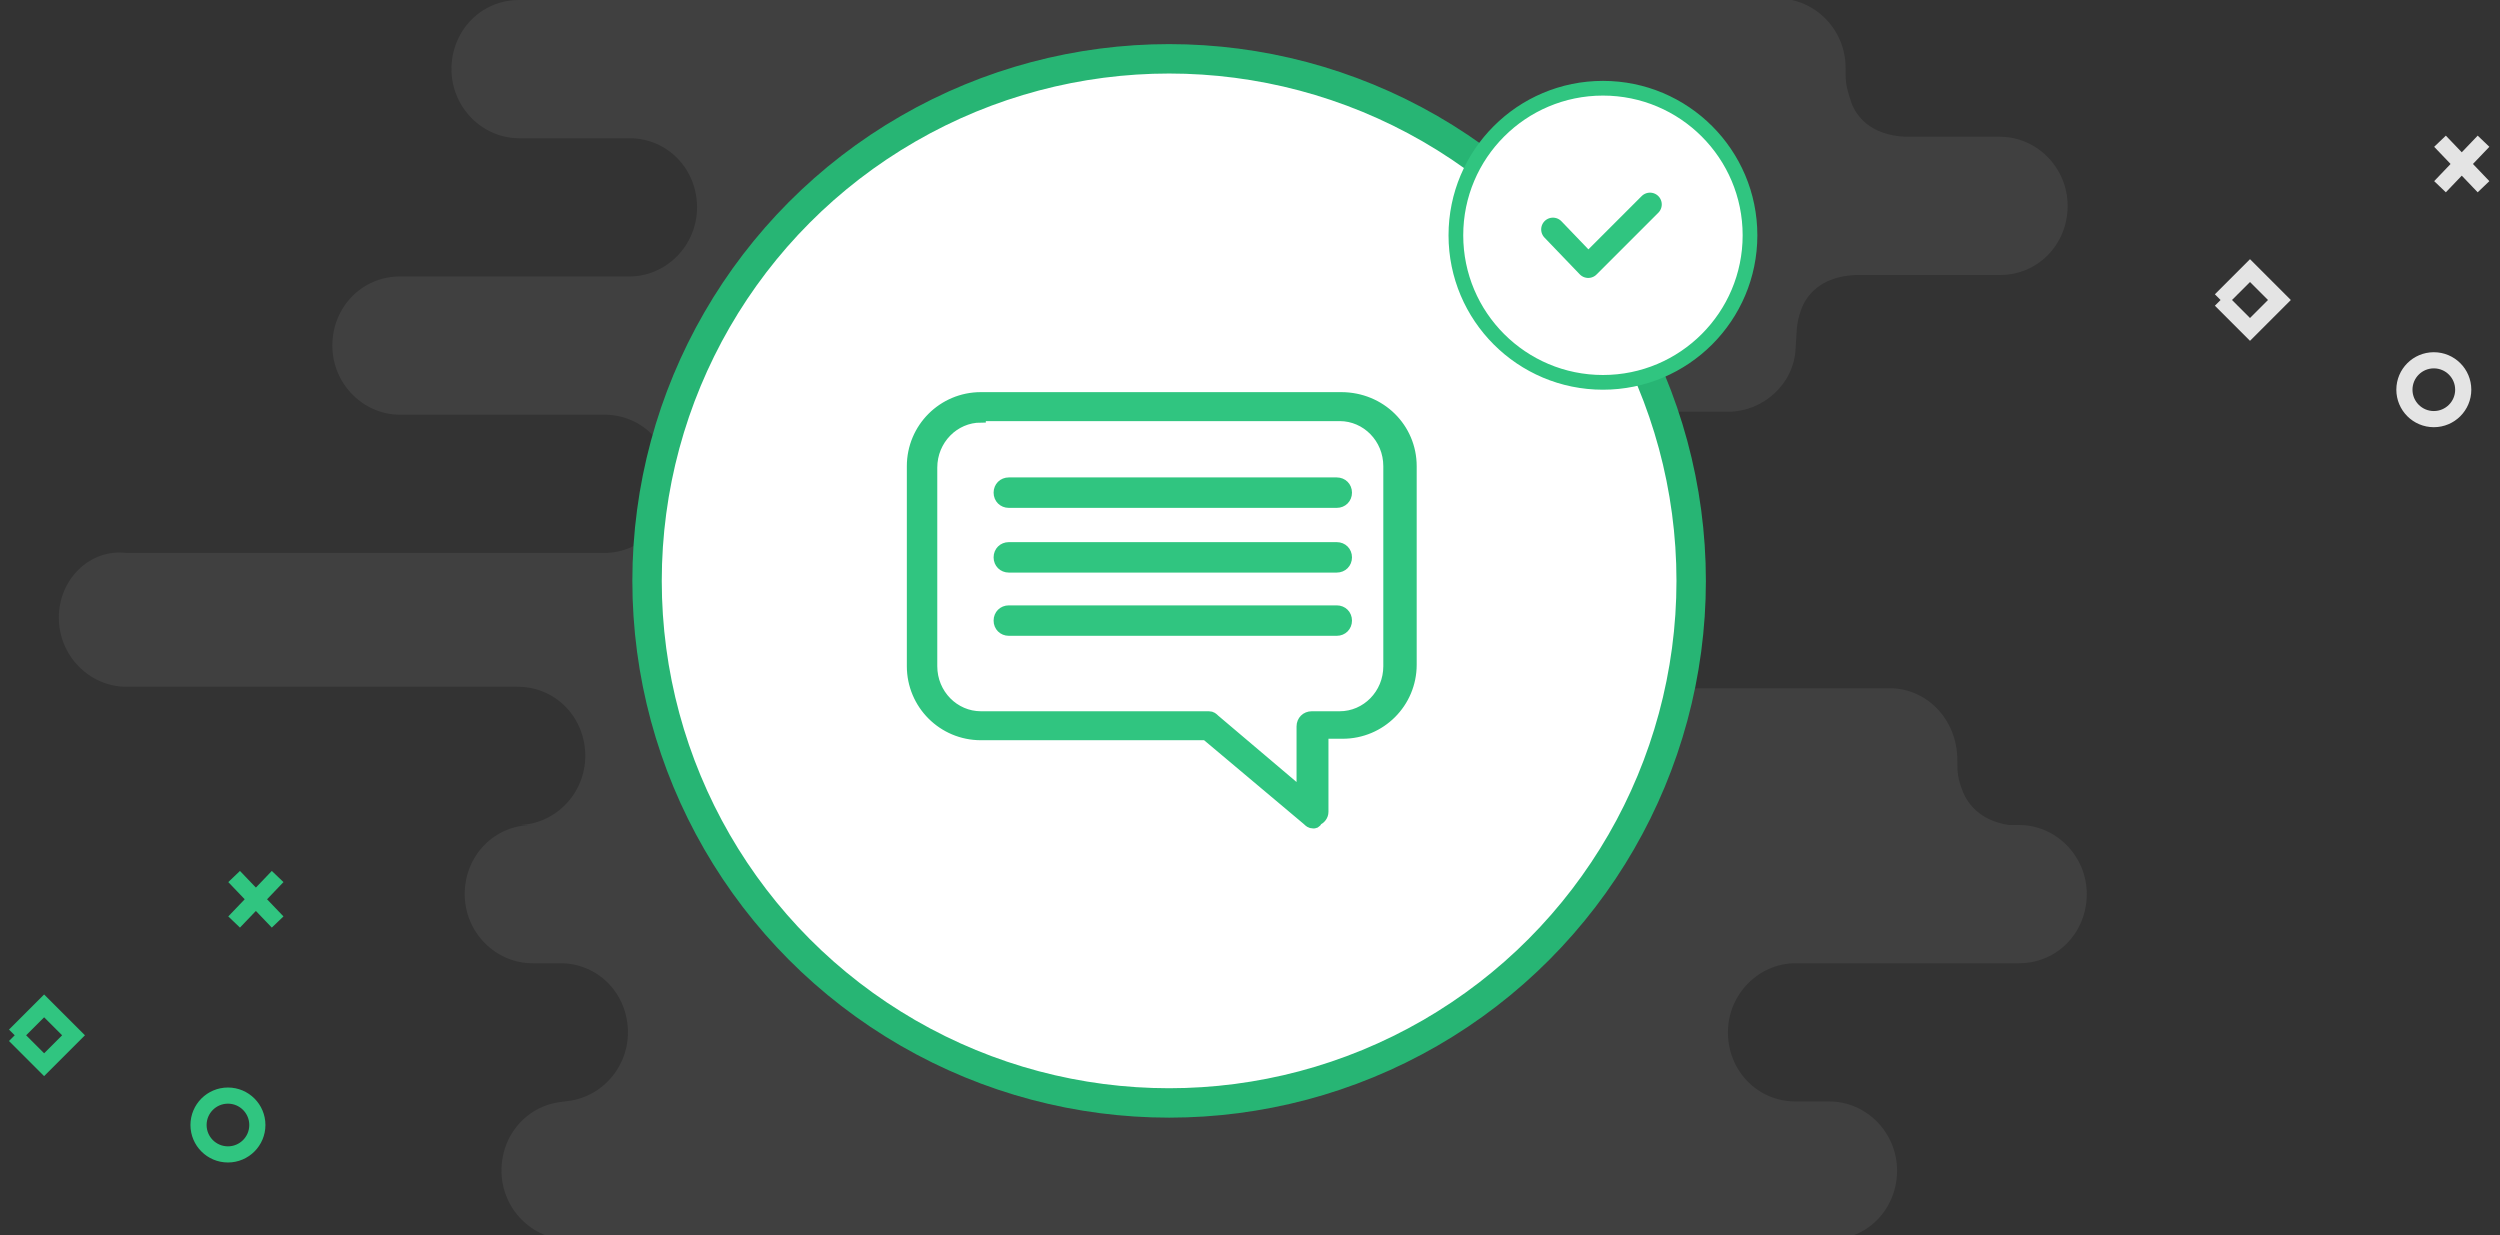 <?xml version="1.0" encoding="utf-8"?>
<!-- Generator: Adobe Illustrator 19.2.0, SVG Export Plug-In . SVG Version: 6.00 Build 0)  -->
<svg version="1.1" id="Capa_1" xmlns="http://www.w3.org/2000/svg" xmlns:xlink="http://www.w3.org/1999/xlink" x="0px" y="0px"
	 viewBox="0 0 170 84" style="enable-background:new 0 0 170 84;" xml:space="preserve">
<rect x="0" y="0" width="170" height="84" fill="#333333" stroke="none"/>
<style type="text/css">
	.st0{fill:none;stroke:#30C580;stroke-width:1.098;}
	.st1{fill:none;stroke:#30C580;stroke-width:1.098;stroke-linecap:square;}
	.st2{fill:none;stroke:#E4E4E4;stroke-width:1.098;}
	.st3{fill:none;stroke:#E4E4E4;stroke-width:1.098;stroke-linecap:square;}
	.st4{opacity:0.1;fill:#BABABA;enable-background:new    ;}
	.st5{fill:#FFFFFF;stroke:#27B574;stroke-width:2;}
	.st6{fill:#30C580;stroke:#30C580;stroke-width:0.67;}
	.st7{fill:#FFFFFF;stroke:#30C580;}
	.st8{fill:#FFFFFF;}
	.st9{fill:none;stroke:#30C580;stroke-width:1.6;stroke-linecap:round;stroke-linejoin:round;}
</style>
<title>9498F2C9-F80E-401A-8090-170E49B97125</title>
<desc>Created with sketchtool.</desc>
<ellipse id="Oval-Copy-6" class="st0" cx="15.5" cy="76.5" rx="2" ry="2"/>
<path id="Line" class="st1" d="M16.3,60l2.2,2.3"/>
<path id="Line-Copy" class="st1" d="M18.5,60l-2.2,2.3"/>
<polyline id="Rectangle-2-Copy-2" class="st0" points="1,70.4 3,68.4 5,70.4 3,72.4 1,70.4 "/>
<ellipse id="Oval-Copy-6_1_" class="st2" cx="165.5" cy="26.5" rx="2" ry="2"/>
<path id="Line_1_" class="st3" d="M166.3,10l2.2,2.3"/>
<path id="Line-Copy_1_" class="st3" d="M168.5,10l-2.2,2.3"/>
<polyline id="Rectangle-2-Copy-2_1_" class="st2" points="151,20.4 153,18.4 155,20.4 153,22.4 151,20.4 "/>
<path id="Fill-1119" class="st4" d="M104,44.4c-0.4-1-0.4-1.4-0.4-2.3c0-2.6-2.1-4.7-4.6-4.7l-3.6,0c-2.6,0-4.6-2.1-4.6-4.7
	c0-2.6,2.1-4.7,4.6-4.7h22.1c2.4,0,4.5-1.9,4.6-4.3c0.1-1.2,0-1.6,0.4-2.7c0.3-0.8,1.2-2.2,3.7-2.3l9.8,0c2.6,0,4.6-2.1,4.6-4.7
	c0-2.6-2.1-4.7-4.6-4.7l-6.4,0c-2.5-0.1-3.4-1.5-3.7-2.3c-0.3-0.9-0.4-1.3-0.4-2c0-0.1,0-0.2,0-0.4c0-2.6-2.1-4.7-4.6-4.7L35.3,0
	c-2.6,0-4.6,2.1-4.6,4.7c0,2.6,2.1,4.7,4.6,4.7h7.5c2.6,0,4.6,2.1,4.6,4.7c0,2.6-2.1,4.7-4.6,4.7H27.2c-2.6,0-4.6,2.1-4.6,4.7
	c0,2.6,2.1,4.7,4.6,4.7l13.9,0c2.6,0,4.6,2.1,4.6,4.7c0,2.6-2.1,4.7-4.6,4.7H8.6C6.1,37.3,4,39.4,4,42c0,2.6,2.1,4.7,4.6,4.7l26.6,0
	c2.6,0,4.6,2.1,4.6,4.7c0,2.6-2.1,4.7-4.6,4.7l1,0c-2.6,0-4.6,2.1-4.6,4.7c0,2.6,2.1,4.7,4.6,4.7h1.9c2.6,0,4.6,2.1,4.6,4.7
	c0,2.6-2.1,4.7-4.6,4.7h0.6c-2.6,0-4.6,2.1-4.6,4.7s2.1,4.7,4.6,4.7l85.7,0c2.6,0,4.6-2.1,4.6-4.7c0-2.6-2.1-4.7-4.6-4.7h-2.3
	c-2.6,0-4.6-2.1-4.6-4.7c0-2.6,2.1-4.7,4.6-4.7h15.2c2.6,0,4.6-2.1,4.6-4.7c0-2.6-2.1-4.7-4.6-4.7h-0.7c-2-0.3-2.8-1.5-3.1-2.2
	c-0.4-1-0.4-1.4-0.4-2.2c0-2.8-2.1-4.9-4.6-4.9l-20.8,0C105.2,46.6,104.3,45.2,104,44.4z"/>
<circle id="bg" class="st5" cx="79.5" cy="39.5" r="35.5"/>
<g id="Group-28" transform="translate(61, 27)">
	<path id="Fill-1" class="st6" d="M28.3,29c-0.2,0-0.3-0.1-0.4-0.2L21,23H5.7C3.1,23,1,20.9,1,18.3V4.7C1,2.1,3.1,0,5.7,0h24.5
		C32.9,0,35,2.1,35,4.7v13.5c0,2.6-2.1,4.7-4.7,4.7H29v5.3c0,0.3-0.2,0.5-0.4,0.6C28.5,29,28.4,29,28.3,29z M5.7,1.4
		c-1.8,0-3.3,1.5-3.3,3.4v13.5c0,1.9,1.5,3.4,3.3,3.4h15.5c0.2,0,0.3,0.1,0.4,0.2l5.9,5v-4.5c0-0.4,0.3-0.7,0.7-0.7h1.9
		c1.8,0,3.3-1.5,3.3-3.4V4.7c0-1.9-1.5-3.4-3.3-3.4H5.7z"/>
	<path id="Fill-4" class="st6" d="M29.9,7.2H7.6c-0.4,0-0.7-0.3-0.7-0.7c0-0.4,0.3-0.7,0.7-0.7h22.3c0.4,0,0.7,0.3,0.7,0.7
		C30.6,6.9,30.3,7.2,29.9,7.2z"/>
	<path id="Fill-5" class="st6" d="M29.9,11.6H7.6c-0.4,0-0.7-0.3-0.7-0.7s0.3-0.7,0.7-0.7h22.3c0.4,0,0.7,0.3,0.7,0.7
		S30.3,11.6,29.9,11.6z"/>
	<path id="Fill-6" class="st6" d="M29.9,15.9H7.6c-0.4,0-0.7-0.3-0.7-0.7c0-0.4,0.3-0.7,0.7-0.7h22.3c0.4,0,0.7,0.3,0.7,0.7
		C30.6,15.6,30.3,15.9,29.9,15.9z"/>
</g>
<circle id="Oval" class="st7" cx="109" cy="16" r="10"/>
<g id="Group-5" transform="translate(99, 7)">
	<path id="Rectangle-154" class="st8" d="M10,0L10,0c5,0,9,4,9,9l0,0c0,5-4,9-9,9l0,0c-5,0-9-4-9-9l0,0C1,4,5,0,10,0z"/>
	<polyline id="Path-9037" class="st9" points="6.6,8.6 9,11.1 13.2,6.9 	"/>
</g>
</svg>
